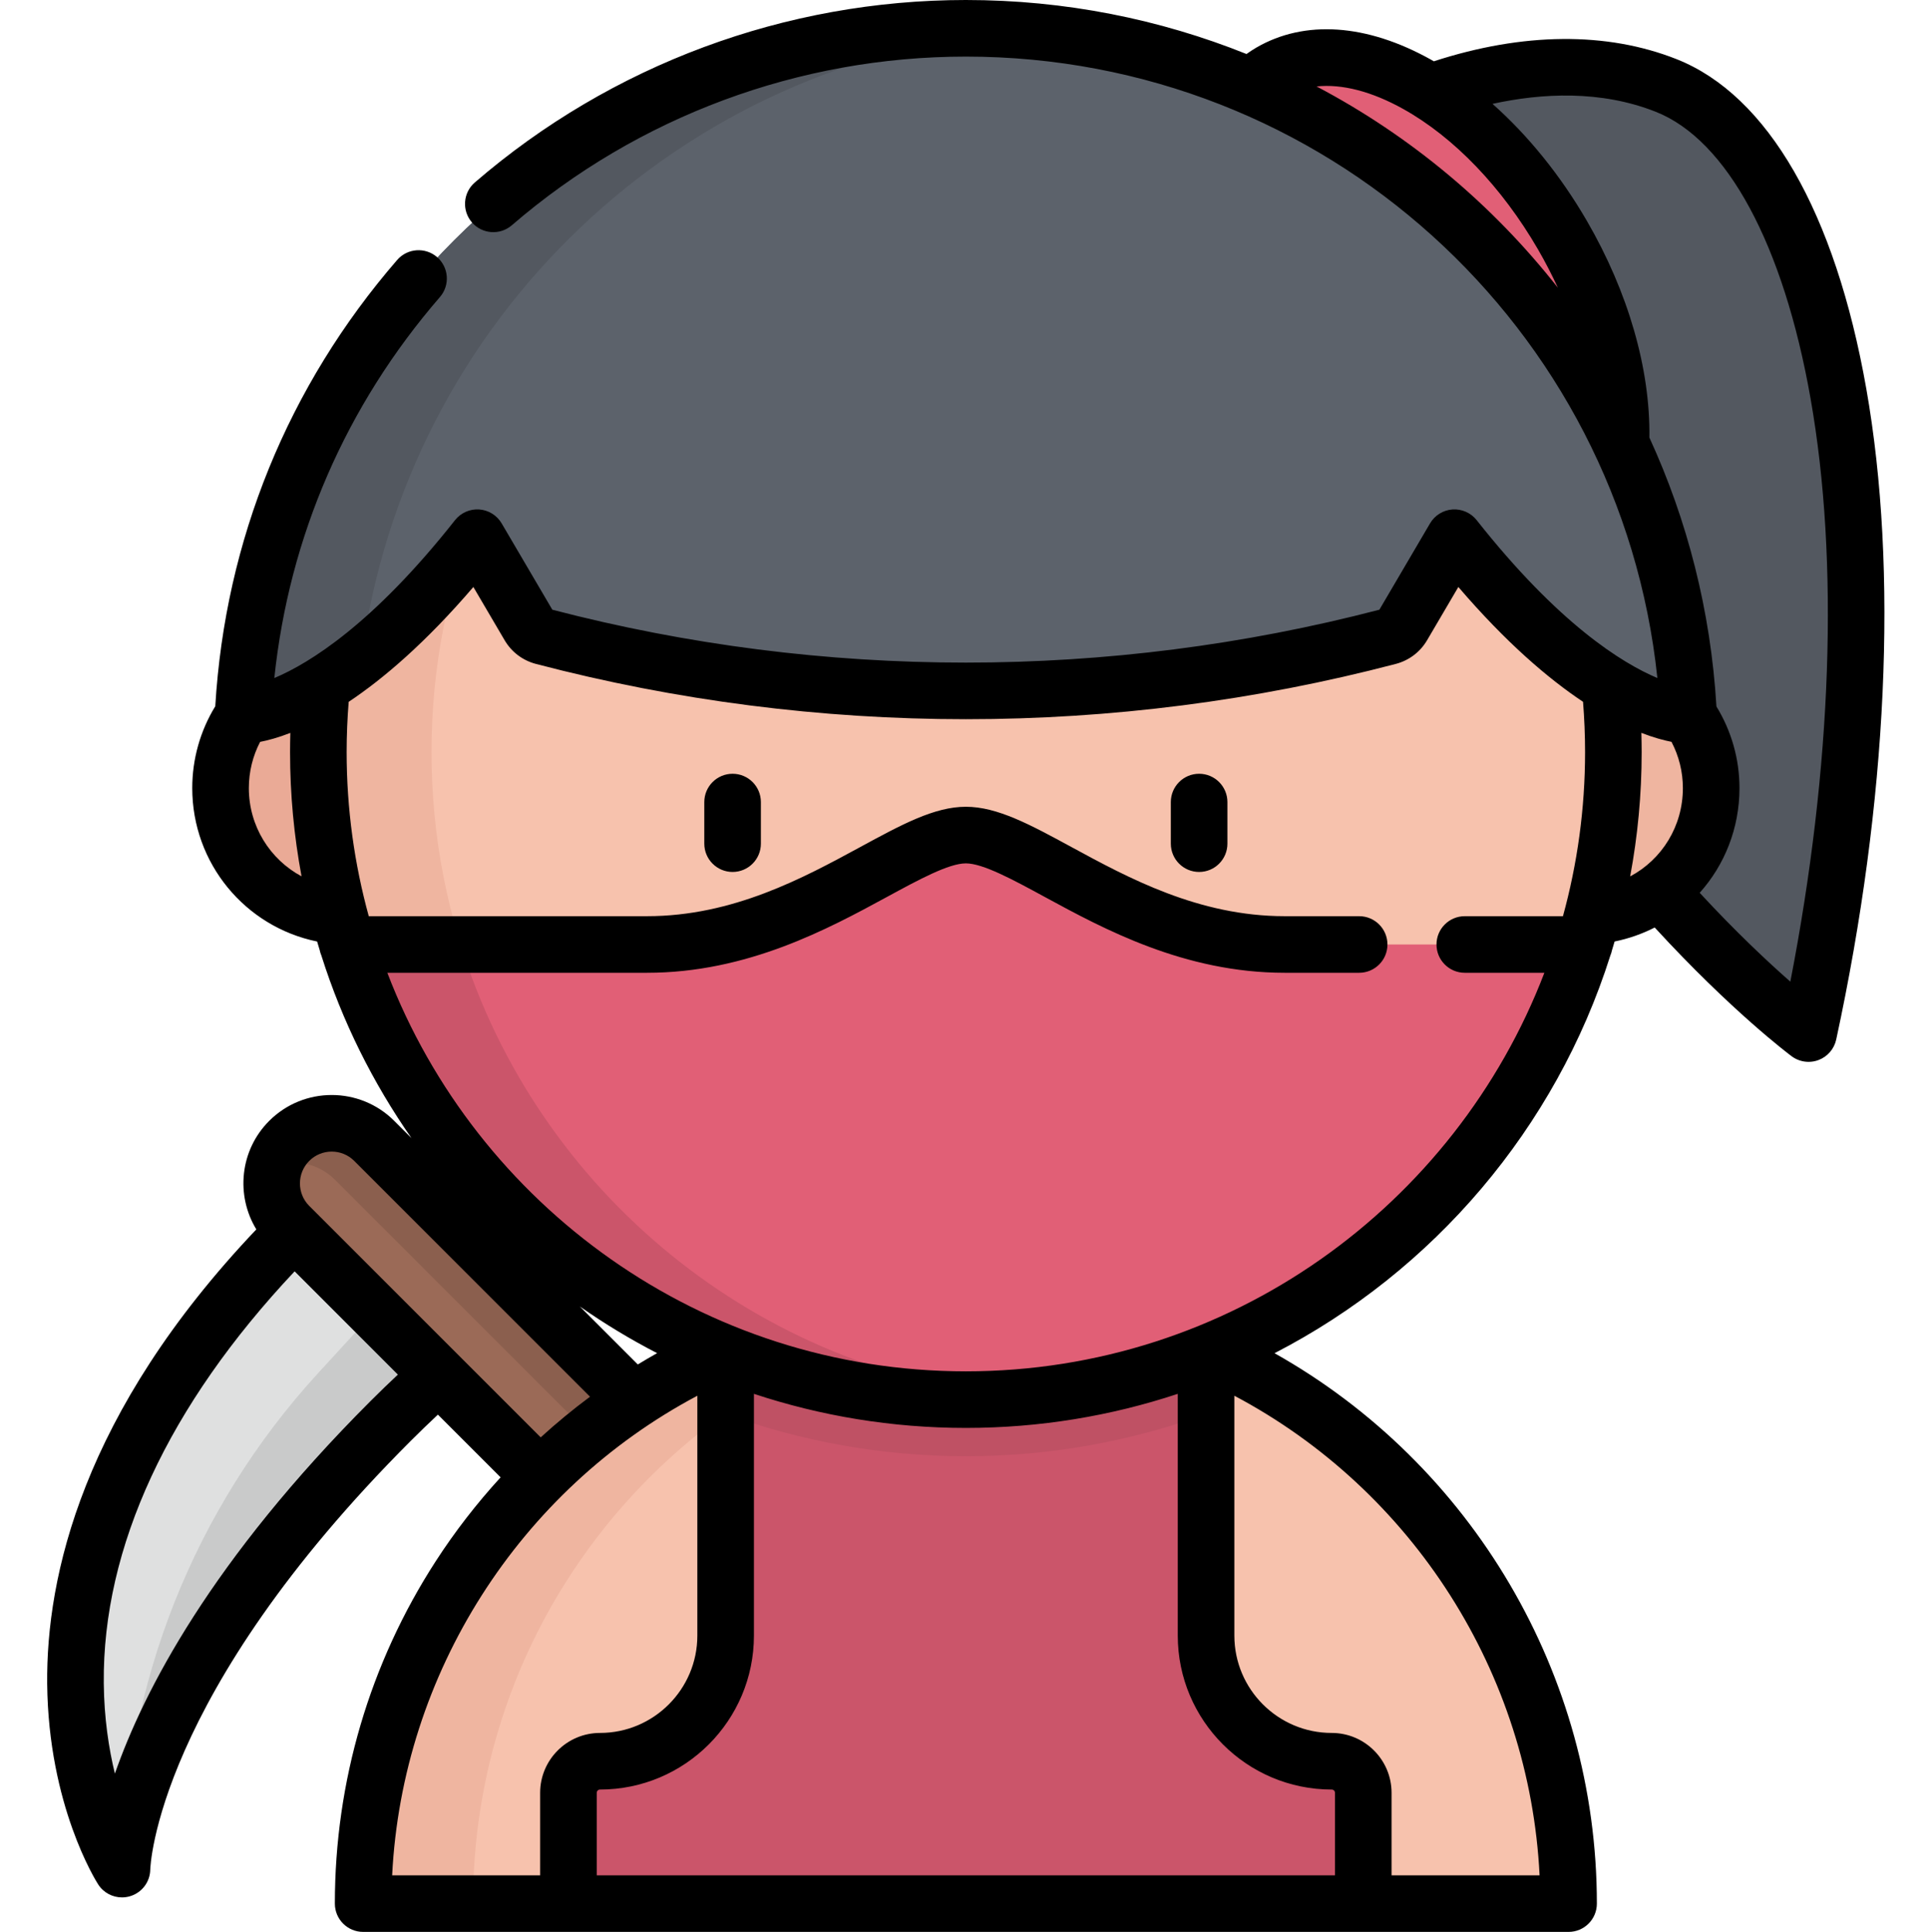 <svg viewBox="-12 0 511 511.998" xmlns="http://www.w3.org/2000/svg"><path d="m76.562 316.102c-3.344 3.051-6.656 6.203-9.926 9.473-94.629 94.629-46.309 169.781-46.309 169.781s.672-48.23 71.207-118.766c7.777-7.777 15.766-15 23.867-21.648zm0 0" fill="#dfe0e0"/><path d="m20.328 495.316c.039-1.531 1.816-49.336 71.207-118.727 7.777-7.777 15.766-15 23.867-21.648l-18.195-18.191-24.906 27.172c-32.918 35.902-51.426 82.691-51.973 131.395zm0 0" fill="#c9caca"/><path d="m64.656 302.359c6.219-6.223 16.309-6.223 22.531 0l168.352 168.355c6.223 6.219 6.223 16.309 0 22.531-6.223 6.223-16.309 6.223-22.531 0l-168.352-168.355c-6.223-6.223-6.223-16.309 0-22.531zm0 0" fill="#9b6a57"/><path d="m245.191 481.059-168.352-168.352c-4.355-4.355-10.605-5.656-16.098-3.914.746-2.352 2.047-4.566 3.914-6.434 6.219-6.223 16.309-6.223 22.531 0l168.352 168.355c6.223 6.219 6.223 16.309 0 22.527-1.863 1.867-4.078 3.168-6.434 3.914 1.746-5.492.445-11.742-3.914-16.098zm0 0" fill="#8b5f4e"/><path d="m339.16 37.906s48.012-32.055 90.453-15.246c42.445 16.805 66.699 117.188 37.73 251.258 0 0-113.535-84.637-128.184-236.012zm0 0" fill="#535860"/><path d="m402.082 62.281c-21.117-36.387-55.746-55.723-77.352-43.188-21.605 12.539-22 52.199-.883 88.586 21.117 36.391 55.746 55.727 77.352 43.188 21.602-12.535 21.996-52.195.883-88.586zm0 0" fill="#e15f76"/><path d="m84.25 504.5c0-88.223 71.52-159.742 159.742-159.742 88.223 0 159.742 71.52 159.742 159.742zm0 0" fill="#f7c2ad"/><path d="m258.551 345.426c-4.797-.434-9.648-.668-14.559-.668-88.223 0-159.746 71.52-159.746 159.742h29.121c.004-83.312 63.785-151.719 145.184-159.074zm0 0" fill="#efb5a0"/><path d="m349.324 504.5v-29.367c0-4.621-3.746-8.367-8.367-8.367-18.391 0-33.301-14.91-33.301-33.301v-75.504c-19.508-8.488-41.035-13.203-63.664-13.203-22.633 0-44.16 4.715-63.668 13.203v75.504c0 18.391-14.906 33.301-33.297 33.301-4.621 0-8.367 3.746-8.367 8.367v29.367zm0 0" fill="#cb556a"/><path d="m180.324 357.961v16.777c19.879 7.234 41.32 11.191 63.668 11.191 22.348 0 43.789-3.953 63.664-11.191v-16.777c-19.508-8.488-41.035-13.203-63.664-13.203-22.633 0-44.16 4.715-63.668 13.203zm0 0" fill="#bf5164"/><path d="m441.531 208.863c0 18.789-15.23 34.02-34.02 34.02-18.789 0-34.02-15.23-34.02-34.02 0-18.789 15.23-34.02 34.02-34.02 18.789 0 34.02 15.23 34.02 34.02zm0 0" fill="#efb5a0"/><path d="m114.488 208.863c0 18.789-15.23 34.02-34.016 34.02-18.789 0-34.02-15.23-34.02-34.02 0-18.789 15.23-34.02 34.02-34.02 18.785 0 34.016 15.23 34.016 34.02zm0 0" fill="#eaaa96"/><path d="m415.609 199.312c0 94.781-76.836 171.617-171.617 171.617s-171.617-76.836-171.617-171.617 76.836-171.617 171.617-171.617 171.617 76.836 171.617 171.617zm0 0" fill="#f7c2ad"/><path d="m102.375 199.312c0-89.727 68.863-163.355 156.617-170.957-4.945-.426-9.945-.66-15-.66-94.781 0-171.617 76.836-171.617 171.617s76.836 171.617 171.617 171.617c5.055 0 10.055-.234 15-.66-87.754-7.602-156.617-81.234-156.617-170.957zm0 0" fill="#efb5a0"/><path d="m328.492 250.309c-40.445 0-68-29-84.5-29s-44.055 29-84.5 29c-22.531 0-55.035 0-79.41 0 21.715 69.879 86.887 120.621 163.91 120.621 77.023 0 142.195-50.742 163.91-120.621-24.375 0-56.879 0-79.41 0zm0 0" fill="#e15f76"/><path d="m110.078 250.309c-10.508 0-20.828 0-30 0 21.719 69.879 86.891 120.621 163.914 120.621 5.066 0 10.082-.227 15.039-.656-70.402-6.082-128.656-54.66-148.953-119.965zm0 0" fill="#cb556a"/><path d="m243.992 7.5c-102.684 0-186.52 80.688-191.57 182.117 0 0 24.566.383 62.07-47.117l13.715 23.363c.82 1.406 2.168 2.422 3.742 2.836 73.457 19.246 150.629 19.246 224.086 0 1.574-.414 2.918-1.43 3.742-2.836l13.715-23.363c37.5 47.5 62.07 47.117 62.07 47.117-5.051-101.43-88.887-182.117-191.57-182.117zm0 0" fill="#5c626b"/><path d="m258.992 8.086c-4.949-.383-9.953-.586-15-.586-102.684 0-186.52 80.688-191.57 182.117 0 0 11.75.18 31.402-15.418 11.664-89.191 84.59-159.105 175.168-166.113zm0 0" fill="#535860"/><path d="m482.645 103.012c-8.238-46.738-26.09-77.754-50.27-87.328-18.527-7.336-40.73-7.117-64.355.562-.254-.145-.508-.301-.762-.445-17.012-9.5-33.445-10.633-46.277-3.188-.891.516-1.758 1.098-2.609 1.699-23.008-9.234-48.113-14.312-74.379-14.312-47.789 0-94.008 17.172-130.141 48.352-3.137 2.703-3.484 7.438-.781 10.578 2.707 3.133 7.441 3.48 10.578.777 33.414-28.828 76.152-44.707 120.344-44.707 94.875 0 173.477 71.539 183.281 164.695-9.406-3.969-26.238-14.414-47.895-41.844-1.535-1.941-3.934-3-6.402-2.832s-4.699 1.547-5.953 3.684l-13.43 22.883c-71.719 18.691-147.488 18.691-219.203 0l-13.434-22.883c-1.254-2.137-3.48-3.516-5.953-3.684-2.469-.168-4.867.891-6.402 2.832-21.656 27.434-38.492 37.879-47.895 41.848 3.926-37.484 18.984-72.211 43.895-100.98 2.711-3.129 2.371-7.867-.758-10.578-3.133-2.711-7.871-2.371-10.582.758-28.938 33.422-45.574 74.281-48.207 118.285-.004.008-.008.016-.016.023-3.98 6.508-6.086 13.992-6.086 21.652 0 19.914 13.977 36.75 33.098 40.668.223.762.445 1.52.68 2.277.102.504.254.984.449 1.445 5.516 17.426 13.629 33.699 23.883 48.379l-4.574-4.574c-9.133-9.137-24-9.137-33.137 0-7.793 7.793-8.914 19.742-3.414 28.762-46.164 48.605-55.715 92.113-55.434 120.422.32 32.281 12.977 52.336 13.516 53.172 1.402 2.188 3.801 3.445 6.309 3.445.684 0 1.379-.094 2.062-.289 3.18-.91 5.391-3.797 5.434-7.105.008-.453 1.414-45.969 69.012-113.566 2.324-2.324 4.746-4.66 7.227-6.988l16.617 16.617c-6.316 6.895-12.082 14.328-17.211 22.258-17.48 27.023-26.719 58.395-26.719 90.715 0 4.145 3.355 7.5 7.5 7.5h319.484c4.141 0 7.5-3.355 7.5-7.5 0-60.652-33.121-116.469-85.434-145.871 42.082-21.699 74.508-59.586 89-105.375.195-.461.348-.941.449-1.445.234-.758.461-1.52.684-2.285 3.766-.766 7.336-2.023 10.633-3.711 20.234 22.059 35.609 33.613 36.293 34.121 1.312.977 2.891 1.484 4.484 1.484.887 0 1.777-.156 2.629-.477 2.391-.895 4.16-2.945 4.699-5.438 13.633-63.07 16.461-124.328 7.973-172.488zm-145.703-80.105c6.734-.707 14.625 1.312 23.004 5.992 13.453 7.508 26.117 20.707 35.664 37.156 1.949 3.363 3.707 6.773 5.285 10.195-17.273-21.996-39.062-40.227-63.953-53.344zm-282.988 185.957c0-4.289 1.027-8.484 2.988-12.25 2.066-.398 4.758-1.117 8.012-2.379-.047 1.695-.078 3.387-.078 5.078 0 11.25 1.055 22.254 3.047 32.934-8.379-4.488-13.969-13.32-13.969-23.383zm287.004 265.402c.48 0 .867.387.867.867v21.867h-195.664v-21.867c0-.48.387-.867.867-.867 22.496 0 40.797-18.305 40.797-40.801v-64.066c17.676 5.852 36.559 9.031 56.168 9.031 19.609 0 38.492-3.18 56.164-9.031v64.066c0 22.496 18.305 40.801 40.801 40.801zm-183.914-112.656-15.367-15.371c6.523 4.562 13.363 8.703 20.484 12.375-1.727.969-3.43 1.969-5.117 2.996zm-87.086-53.945c3.289-3.289 8.641-3.289 11.926 0l62.496 62.496c-4.539 3.367-8.902 6.965-13.074 10.773l-60.023-60.023-1.324-1.32c-3.285-3.289-3.285-8.641 0-11.926zm16.273 63.625c-42.234 42.23-60.168 76.914-67.781 98.762-1.617-6.648-2.855-14.707-2.945-23.961-.355-36.012 17.113-73.625 50.586-109.16l27.363 27.367c-2.477 2.328-4.895 4.664-7.223 6.992zm86.594-1.387v63.562c0 14.227-11.574 25.801-25.797 25.801-8.75 0-15.867 7.117-15.867 15.867v21.867h-39.223c2.664-53.387 33.625-102.031 80.887-127.098zm223.227 127.098h-39.227v-21.867c0-8.75-7.117-15.867-15.867-15.867-14.227 0-25.801-11.574-25.801-25.801v-63.566c47.328 25.078 78.242 73.559 80.895 127.102zm-152.059-133.57c-69.895 0-129.715-43.93-153.332-105.621h68.832c26.586 0 48.004-11.633 63.641-20.129 8.398-4.562 16.332-8.871 20.859-8.871 4.527 0 12.461 4.309 20.859 8.871 15.637 8.496 37.055 20.129 63.641 20.129h19.738c4.145 0 7.5-3.359 7.5-7.5 0-4.145-3.355-7.5-7.5-7.5h-19.738c-22.777 0-41.465-10.152-56.48-18.309-10.996-5.973-19.684-10.691-28.02-10.691-8.336 0-17.023 4.719-28.02 10.691-15.016 8.156-33.703 18.309-56.48 18.309h-73.754c-3.812-13.859-5.863-28.441-5.863-43.496 0-4.438.188-8.898.539-13.312 9.219-6.145 20.383-15.672 33.047-30.438l8.277 14.098c1.84 3.141 4.793 5.371 8.309 6.293 74.543 19.531 153.348 19.531 227.887 0 3.52-.922 6.469-3.156 8.312-6.293l8.277-14.098c12.664 14.766 23.824 24.285 33.047 30.43.352 4.418.539 8.883.539 13.32 0 15.055-2.051 29.637-5.863 43.496h-26.016c-4.141 0-7.5 3.355-7.5 7.5 0 4.141 3.359 7.5 7.5 7.5h21.094c-23.617 61.691-83.438 105.621-153.332 105.621zm179.039-169.207c3.242 1.258 5.922 1.977 7.984 2.379 1.969 3.77 3.016 7.953 3.016 12.262 0 10.129-5.578 18.938-13.973 23.402 1.996-10.688 3.051-21.699 3.051-32.953-.004-1.695-.031-3.391-.078-5.09zm39.48 65.938c-5.988-5.266-14.43-13.168-24.023-23.547 6.586-7.359 10.543-17.086 10.543-27.75 0-7.68-2.121-15.121-6.105-21.629-1.516-25.379-7.727-49.414-17.773-71.273.266-18.16-5.613-38.551-16.57-57.434-7.004-12.066-15.586-22.641-25.012-31.004 13.09-2.859 28.664-3.68 43.285 2.105 18.871 7.477 33.824 35.172 41.016 75.984 7.617 43.219 5.691 97.688-5.359 154.547zm0 0"/><path d="m305.816 205.066c-4.145 0-7.5 3.359-7.5 7.5v11.023c0 4.141 3.355 7.5 7.5 7.5 4.141 0 7.5-3.359 7.5-7.5v-11.023c0-4.141-3.359-7.5-7.5-7.5zm0 0"/><path d="m182.168 205.066c-4.141 0-7.5 3.359-7.5 7.5v11.023c0 4.141 3.359 7.5 7.5 7.5s7.5-3.359 7.5-7.5v-11.023c0-4.141-3.355-7.5-7.5-7.5zm0 0"/></svg>